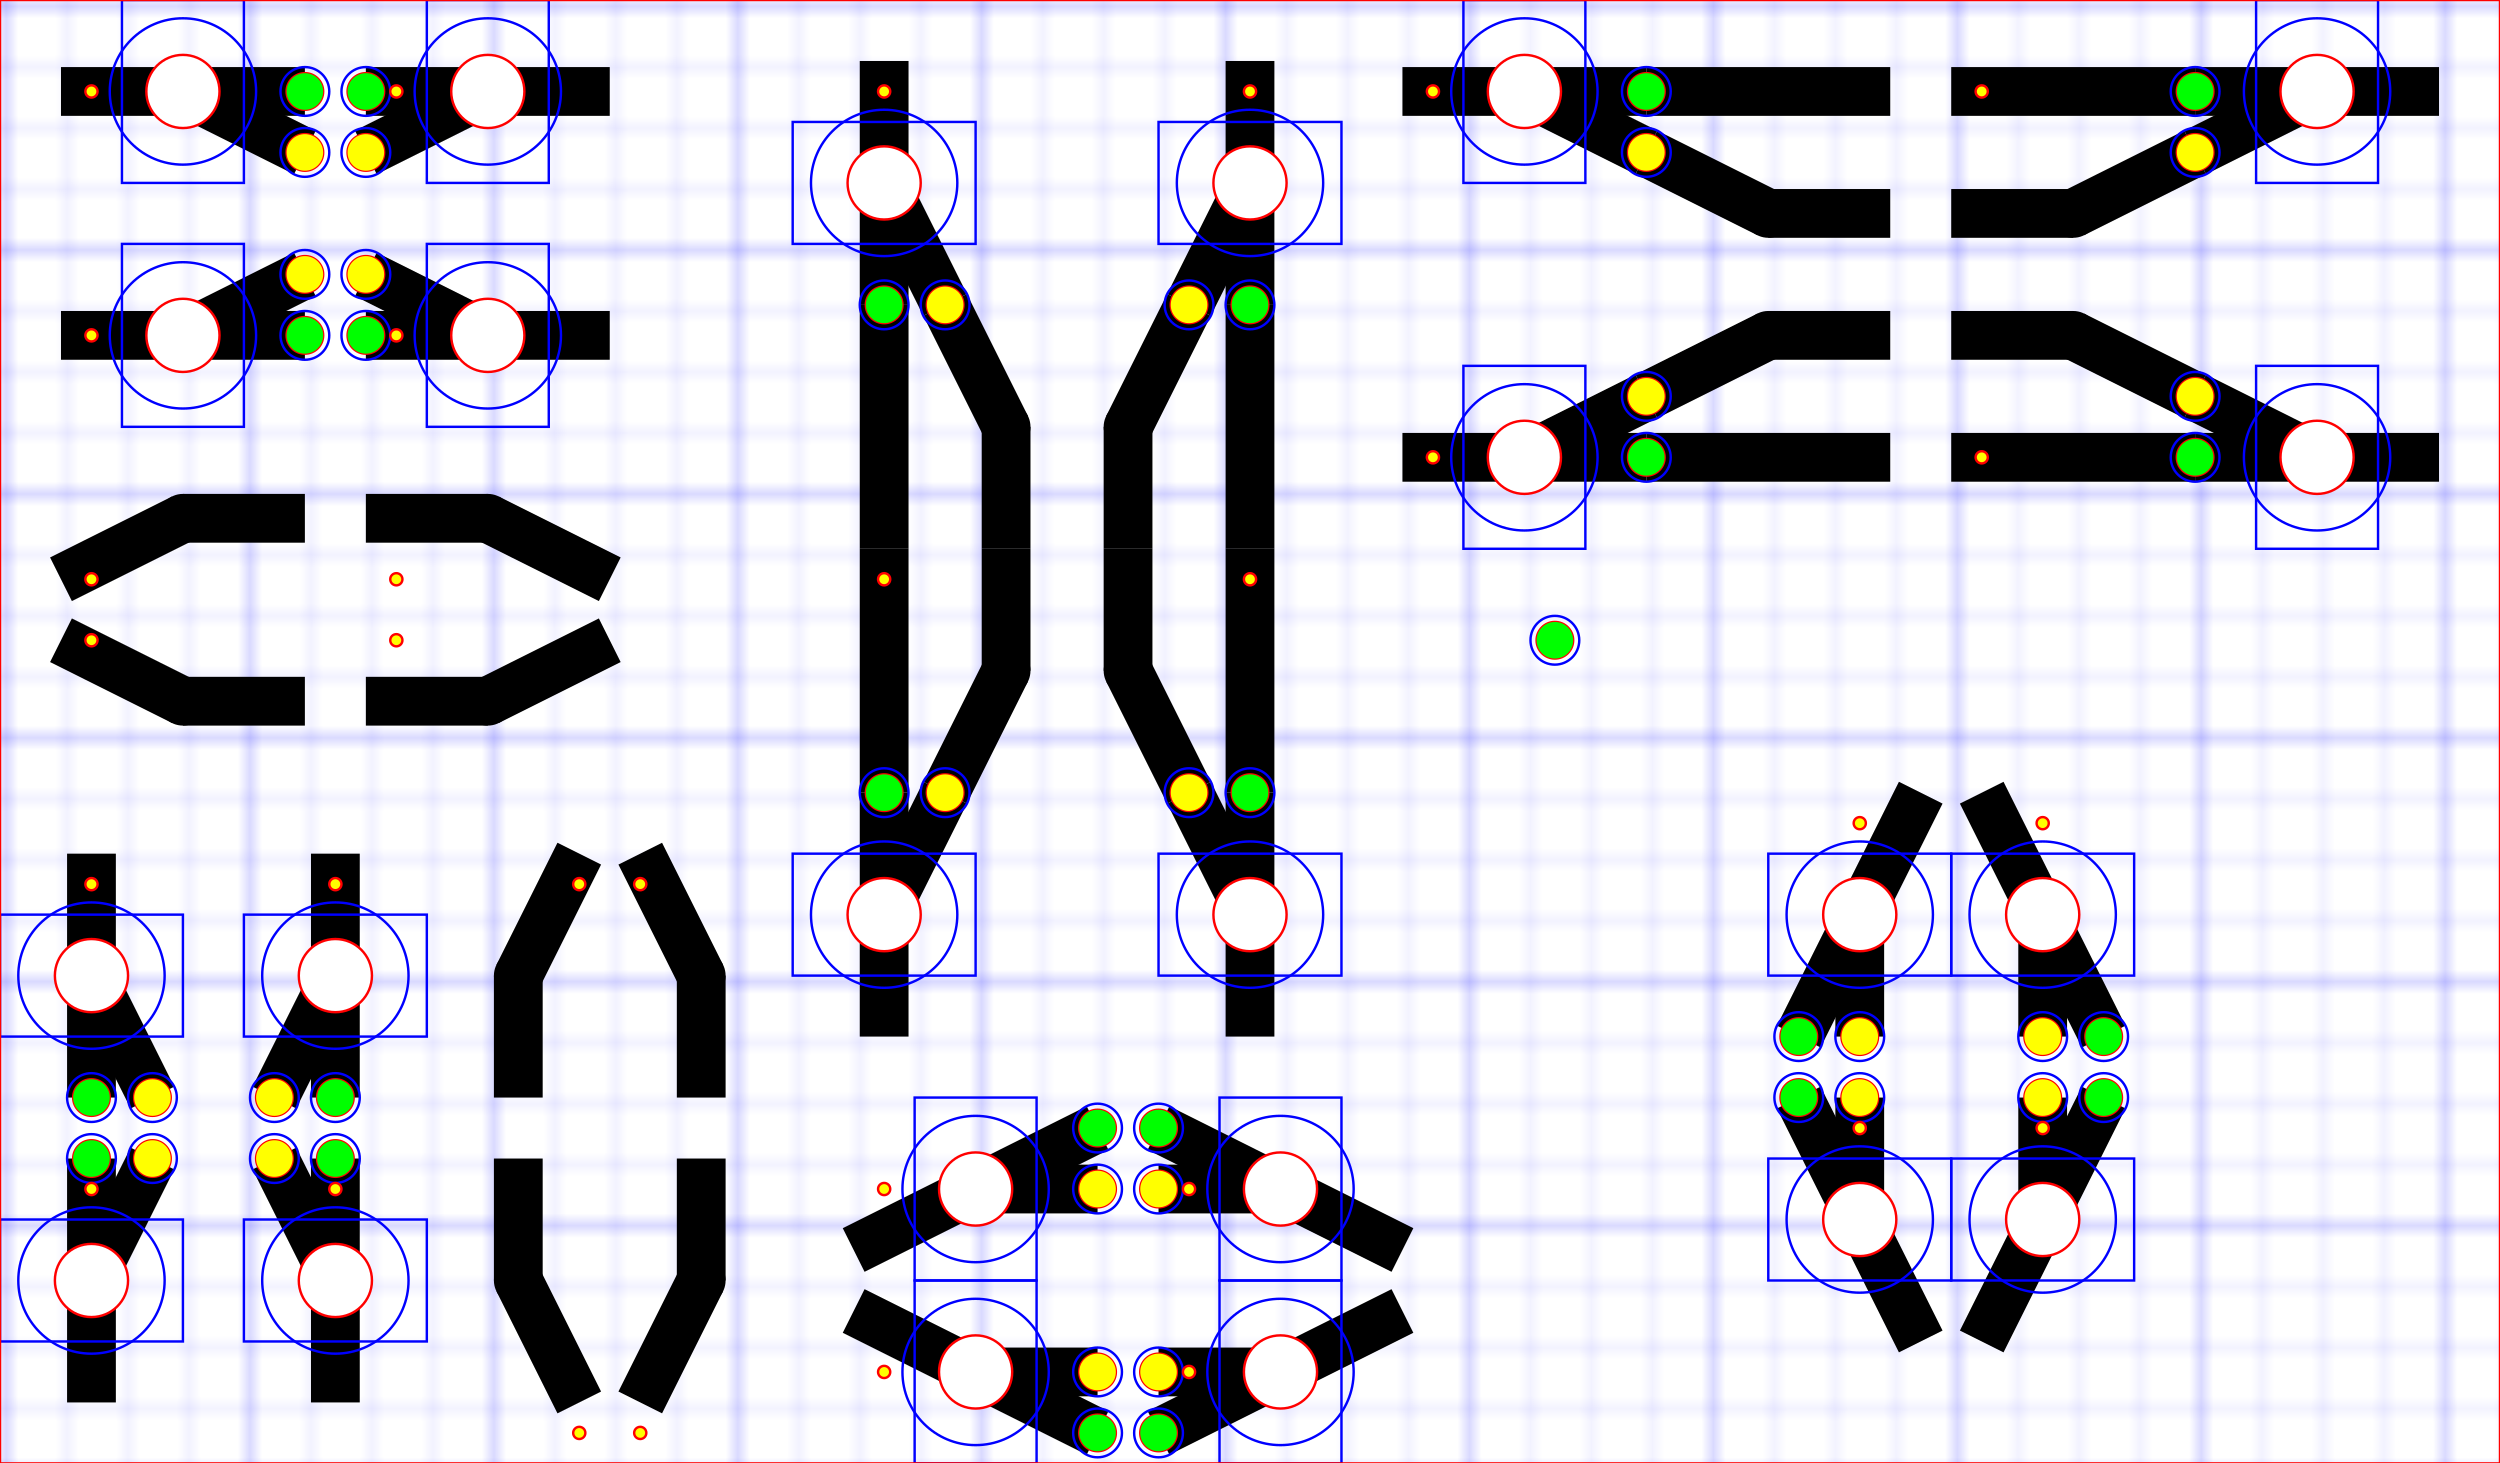 <?xml version="1.0" encoding="utf-8" ?>
<svg baseProfile="full" height="12.0cm" version="1.1" viewBox="0,0,205,120" width="20.5cm" xmlns="http://www.w3.org/2000/svg" xmlns:ev="http://www.w3.org/2001/xml-events" xmlns:inkscape="http://www.inkscape.org/namespaces/inkscape" xmlns:sodipodi="http://sodipodi.sourceforge.net/DTD/sodipodi-0.dtd" xmlns:xlink="http://www.w3.org/1999/xlink"><defs><pattern height="5" id="id3" patternUnits="userSpaceOnUse" width="5"><path d="M 5 0 L 0 0 0 5" fill="none" stroke="rgb(0%,0%,100%)" stroke-width="0.1" /></pattern><pattern height="20" id="id4" patternUnits="userSpaceOnUse" width="20"><rect fill="url(#id3) none" height="20" width="20" x="0" y="0" /><path d="M 20 0 L 0 0 0 20" fill="none" stroke="rgb(0%,0%,100%)" stroke-width="0.2" /></pattern></defs><g inkscape:groupmode="layer" inkscape:label="Grid" sodipodi:insensitive="1"><rect fill="white" height="120" width="205" x="0" y="0" /><rect fill="url(#id4) none" height="120" width="205" x="0" y="0" /></g><g inkscape:groupmode="layer" inkscape:label="Track" sodipodi:insensitive="1"><polyline fill="black" points="24.106,20.711 14.106,25.711 15.894,29.289 25.894,24.289 24.106,20.711" stroke="none" /><polyline fill="black" points="25,25.5 5,25.5 5,29.5 25,29.5 25,25.5" stroke="none" /><circle cx="15" cy="27.5" fill="white" r="3.0" /><circle cx="25" cy="27.5" fill="white" r="1.5" stroke="none" stroke-width="0.2" /><circle cx="25" cy="22.5" fill="white" r="1.5" stroke="none" stroke-width="0.2" /><polyline fill="black" points="25.894,10.711 15.894,5.711 14.106,9.289 24.106,14.289 25.894,10.711" stroke="none" /><polyline fill="black" points="25,5.5 5,5.5 5,9.5 25,9.5 25,5.5" stroke="none" /><circle cx="15" cy="7.5" fill="white" r="3.0" /><circle cx="25" cy="7.5" fill="white" r="1.5" stroke="none" stroke-width="0.2" /><circle cx="25" cy="12.5" fill="white" r="1.5" stroke="none" stroke-width="0.2" /><polyline fill="black" points="29.106,24.289 39.106,29.289 40.894,25.711 30.894,20.711 29.106,24.289" stroke="none" /><polyline fill="black" points="30,25.5 50,25.5 50,29.5 30,29.5 30,25.5" stroke="none" /><circle cx="40" cy="27.5" fill="white" r="3.0" /><circle cx="30" cy="27.5" fill="white" r="1.5" stroke="none" stroke-width="0.2" /><circle cx="30" cy="22.5" fill="white" r="1.5" stroke="none" stroke-width="0.2" /><polyline fill="black" points="30.894,14.289 40.894,9.289 39.106,5.711 29.106,10.711 30.894,14.289" stroke="none" /><polyline fill="black" points="30,5.5 50,5.5 50,9.5 30,9.5 30,5.5" stroke="none" /><circle cx="40" cy="7.5" fill="white" r="3.0" /><circle cx="30" cy="7.5" fill="white" r="1.5" stroke="none" stroke-width="0.2" /><circle cx="30" cy="12.5" fill="white" r="1.5" stroke="none" stroke-width="0.2" /><circle cx="15" cy="42.5" fill="black" r="2.0" /><polyline fill="black" points="25,40.5 15,40.5 15,44.5 25,44.5 25,40.5" stroke="none" /><polyline fill="black" points="14.106,40.711 4.106,45.711 5.894,49.289 15.894,44.289 14.106,40.711" stroke="none" /><circle cx="40" cy="42.5" fill="black" r="2.0" /><polyline fill="black" points="30,40.5 40,40.5 40,44.5 30,44.5 30,40.5" stroke="none" /><polyline fill="black" points="39.106,44.289 49.106,49.289 50.894,45.711 40.894,40.711 39.106,44.289" stroke="none" /><circle cx="15" cy="57.5" fill="black" r="2.0" /><polyline fill="black" points="25,55.5 15,55.5 15,59.5 25,59.5 25,55.5" stroke="none" /><polyline fill="black" points="15.894,55.711 5.894,50.711 4.106,54.289 14.106,59.289 15.894,55.711" stroke="none" /><circle cx="40" cy="57.5" fill="black" r="2.0" /><polyline fill="black" points="30,55.5 40,55.5 40,59.5 30,59.5 30,55.5" stroke="none" /><polyline fill="black" points="40.894,59.289 50.894,54.289 49.106,50.711 39.106,55.711 40.894,59.289" stroke="none" /><polyline fill="black" points="14.289,89.106 9.289,79.106 5.711,80.894 10.711,90.894 14.289,89.106" stroke="none" /><polyline fill="black" points="5.5,90 5.5,70 9.5,70 9.5,90 5.5,90" stroke="none" /><circle cx="7.5" cy="80" fill="white" r="3.0" /><circle cx="7.5" cy="90" fill="white" r="1.5" stroke="none" stroke-width="0.2" /><circle cx="12.5" cy="90" fill="white" r="1.5" stroke="none" stroke-width="0.2" /><polyline fill="black" points="24.289,90.894 29.289,80.894 25.711,79.106 20.711,89.106 24.289,90.894" stroke="none" /><polyline fill="black" points="25.5,90 25.5,70 29.5,70 29.5,90 25.5,90" stroke="none" /><circle cx="27.5" cy="80" fill="white" r="3.0" /><circle cx="27.5" cy="90" fill="white" r="1.5" stroke="none" stroke-width="0.2" /><circle cx="22.5" cy="90" fill="white" r="1.5" stroke="none" stroke-width="0.2" /><polyline fill="black" points="10.711,94.106 5.711,104.106 9.289,105.894 14.289,95.894 10.711,94.106" stroke="none" /><polyline fill="black" points="5.5,95 5.5,115 9.5,115 9.5,95 5.5,95" stroke="none" /><circle cx="7.5" cy="105" fill="white" r="3.0" /><circle cx="7.5" cy="95" fill="white" r="1.5" stroke="none" stroke-width="0.2" /><circle cx="12.5" cy="95" fill="white" r="1.5" stroke="none" stroke-width="0.2" /><polyline fill="black" points="20.711,95.894 25.711,105.894 29.289,104.106 24.289,94.106 20.711,95.894" stroke="none" /><polyline fill="black" points="25.5,95 25.5,115 29.5,115 29.5,95 25.5,95" stroke="none" /><circle cx="27.5" cy="105" fill="white" r="3.0" /><circle cx="27.5" cy="95" fill="white" r="1.5" stroke="none" stroke-width="0.2" /><circle cx="22.5" cy="95" fill="white" r="1.5" stroke="none" stroke-width="0.2" /><circle cx="57.5" cy="105" fill="black" r="2.0" /><polyline fill="black" points="55.5,95 55.5,105 59.5,105 59.5,95 55.5,95" stroke="none" /><polyline fill="black" points="55.711,104.106 50.711,114.106 54.289,115.894 59.289,105.894 55.711,104.106" stroke="none" /><circle cx="42.5" cy="105" fill="black" r="2.0" /><polyline fill="black" points="40.5,95 40.5,105 44.5,105 44.5,95 40.5,95" stroke="none" /><polyline fill="black" points="40.711,105.894 45.711,115.894 49.289,114.106 44.289,104.106 40.711,105.894" stroke="none" /><circle cx="57.5" cy="80" fill="black" r="2.0" /><polyline fill="black" points="55.5,90 55.5,80 59.5,80 59.5,90 55.5,90" stroke="none" /><polyline fill="black" points="59.289,79.106 54.289,69.106 50.711,70.894 55.711,80.894 59.289,79.106" stroke="none" /><circle cx="42.5" cy="80" fill="black" r="2.0" /><polyline fill="black" points="40.5,90 40.5,80 44.5,80 44.5,90 40.5,90" stroke="none" /><polyline fill="black" points="44.289,80.894 49.289,70.894 45.711,69.106 40.711,79.106 44.289,80.894" stroke="none" /><polyline fill="black" points="79.289,24.106 74.289,14.106 70.711,15.894 75.711,25.894 79.289,24.106" stroke="none" /><polyline fill="black" points="70.5,25 70.5,5 74.5,5 74.5,25 70.5,25" stroke="none" /><circle cx="72.5" cy="15" fill="white" r="3.0" /><circle cx="72.5" cy="25" fill="white" r="1.5" stroke="none" stroke-width="0.2" /><circle cx="77.5" cy="25" fill="white" r="1.5" stroke="none" stroke-width="0.2" /><circle cx="82.5" cy="35" fill="black" r="2.0" /><polyline fill="black" points="80.5,45 80.5,35 84.5,35 84.5,45 80.5,45" stroke="none" /><polyline fill="black" points="84.289,34.106 79.289,24.106 75.711,25.894 80.711,35.894 84.289,34.106" stroke="none" /><polyline fill="black" points="70.5,45 70.5,25 74.5,25 74.5,45 70.5,45" stroke="none" /><polyline fill="black" points="99.289,25.894 104.289,15.894 100.711,14.106 95.711,24.106 99.289,25.894" stroke="none" /><polyline fill="black" points="100.5,25 100.5,5 104.5,5 104.5,25 100.5,25" stroke="none" /><circle cx="102.5" cy="15" fill="white" r="3.0" /><circle cx="102.5" cy="25" fill="white" r="1.5" stroke="none" stroke-width="0.2" /><circle cx="97.5" cy="25" fill="white" r="1.5" stroke="none" stroke-width="0.2" /><circle cx="92.5" cy="35" fill="black" r="2.0" /><polyline fill="black" points="90.5,45 90.5,35 94.5,35 94.5,45 90.5,45" stroke="none" /><polyline fill="black" points="94.289,35.894 99.289,25.894 95.711,24.106 90.711,34.106 94.289,35.894" stroke="none" /><polyline fill="black" points="100.5,45 100.5,25 104.5,25 104.5,45 100.5,45" stroke="none" /><polyline fill="black" points="75.711,64.106 70.711,74.106 74.289,75.894 79.289,65.894 75.711,64.106" stroke="none" /><polyline fill="black" points="70.5,65 70.5,85 74.5,85 74.5,65 70.5,65" stroke="none" /><circle cx="72.5" cy="75" fill="white" r="3.0" /><circle cx="72.5" cy="65" fill="white" r="1.5" stroke="none" stroke-width="0.2" /><circle cx="77.5" cy="65" fill="white" r="1.5" stroke="none" stroke-width="0.2" /><circle cx="82.5" cy="55" fill="black" r="2.0" /><polyline fill="black" points="80.5,45 80.5,55 84.5,55 84.5,45 80.5,45" stroke="none" /><polyline fill="black" points="80.711,54.106 75.711,64.106 79.289,65.894 84.289,55.894 80.711,54.106" stroke="none" /><polyline fill="black" points="70.5,65 70.5,45 74.5,45 74.5,65 70.5,65" stroke="none" /><polyline fill="black" points="95.711,65.894 100.711,75.894 104.289,74.106 99.289,64.106 95.711,65.894" stroke="none" /><polyline fill="black" points="100.5,65 100.5,85 104.5,85 104.5,65 100.5,65" stroke="none" /><circle cx="102.5" cy="75" fill="white" r="3.0" /><circle cx="102.5" cy="65" fill="white" r="1.5" stroke="none" stroke-width="0.2" /><circle cx="97.5" cy="65" fill="white" r="1.5" stroke="none" stroke-width="0.2" /><circle cx="92.5" cy="55" fill="black" r="2.0" /><polyline fill="black" points="90.5,45 90.5,55 94.5,55 94.5,45 90.5,45" stroke="none" /><polyline fill="black" points="90.711,55.894 95.711,65.894 99.289,64.106 94.289,54.106 90.711,55.894" stroke="none" /><polyline fill="black" points="100.5,65 100.5,45 104.5,45 104.5,65 100.5,65" stroke="none" /><polyline fill="black" points="135.894,10.711 125.894,5.711 124.106,9.289 134.106,14.289 135.894,10.711" stroke="none" /><polyline fill="black" points="135,5.5 115,5.5 115,9.5 135,9.5 135,5.5" stroke="none" /><circle cx="125" cy="7.5" fill="white" r="3.0" /><circle cx="135" cy="7.5" fill="white" r="1.5" stroke="none" stroke-width="0.2" /><circle cx="135" cy="12.5" fill="white" r="1.5" stroke="none" stroke-width="0.2" /><circle cx="145" cy="17.5" fill="black" r="2.0" /><polyline fill="black" points="155,15.5 145,15.5 145,19.5 155,19.5 155,15.5" stroke="none" /><polyline fill="black" points="145.894,15.711 135.894,10.711 134.106,14.289 144.106,19.289 145.894,15.711" stroke="none" /><polyline fill="black" points="155,5.5 135,5.5 135,9.5 155,9.5 155,5.5" stroke="none" /><polyline fill="black" points="180.894,14.289 190.894,9.289 189.106,5.711 179.106,10.711 180.894,14.289" stroke="none" /><polyline fill="black" points="180,5.5 200,5.5 200,9.5 180,9.5 180,5.5" stroke="none" /><circle cx="190" cy="7.5" fill="white" r="3.0" /><circle cx="180" cy="7.5" fill="white" r="1.5" stroke="none" stroke-width="0.2" /><circle cx="180" cy="12.5" fill="white" r="1.5" stroke="none" stroke-width="0.2" /><circle cx="170" cy="17.5" fill="black" r="2.0" /><polyline fill="black" points="160,15.5 170,15.5 170,19.5 160,19.5 160,15.5" stroke="none" /><polyline fill="black" points="170.894,19.289 180.894,14.289 179.106,10.711 169.106,15.711 170.894,19.289" stroke="none" /><polyline fill="black" points="180,5.5 160,5.5 160,9.5 180,9.5 180,5.5" stroke="none" /><polyline fill="black" points="134.106,30.711 124.106,35.711 125.894,39.289 135.894,34.289 134.106,30.711" stroke="none" /><polyline fill="black" points="135,35.5 115,35.5 115,39.5 135,39.5 135,35.5" stroke="none" /><circle cx="125" cy="37.5" fill="white" r="3.0" /><circle cx="135" cy="37.5" fill="white" r="1.5" stroke="none" stroke-width="0.2" /><circle cx="135" cy="32.5" fill="white" r="1.5" stroke="none" stroke-width="0.2" /><circle cx="145" cy="27.5" fill="black" r="2.0" /><polyline fill="black" points="155,25.5 145,25.5 145,29.5 155,29.5 155,25.5" stroke="none" /><polyline fill="black" points="144.106,25.711 134.106,30.711 135.894,34.289 145.894,29.289 144.106,25.711" stroke="none" /><polyline fill="black" points="155,35.5 135,35.5 135,39.5 155,39.5 155,35.5" stroke="none" /><polyline fill="black" points="179.106,34.289 189.106,39.289 190.894,35.711 180.894,30.711 179.106,34.289" stroke="none" /><polyline fill="black" points="180,35.5 200,35.5 200,39.5 180,39.5 180,35.5" stroke="none" /><circle cx="190" cy="37.5" fill="white" r="3.0" /><circle cx="180" cy="37.5" fill="white" r="1.5" stroke="none" stroke-width="0.2" /><circle cx="180" cy="32.5" fill="white" r="1.5" stroke="none" stroke-width="0.2" /><circle cx="170" cy="27.5" fill="black" r="2.0" /><polyline fill="black" points="160,25.5 170,25.5 170,29.5 160,29.5 160,25.5" stroke="none" /><polyline fill="black" points="169.106,29.289 179.106,34.289 180.894,30.711 170.894,25.711 169.106,29.289" stroke="none" /><polyline fill="black" points="180,35.5 160,35.5 160,39.5 180,39.5 180,35.5" stroke="none" /><polyline fill="black" points="90,95.5 80,95.5 80,99.5 90,99.5 90,95.5" stroke="none" /><polyline fill="black" points="89.106,90.711 69.106,100.711 70.894,104.289 90.894,94.289 89.106,90.711" stroke="none" /><circle cx="80" cy="97.5" fill="white" r="3.0" /><circle cx="90" cy="92.5" fill="white" r="1.5" stroke="none" stroke-width="0.2" /><circle cx="90" cy="97.5" fill="white" r="1.5" stroke="none" stroke-width="0.2" /><polyline fill="black" points="95,95.5 105,95.5 105,99.5 95,99.5 95,95.5" stroke="none" /><polyline fill="black" points="94.106,94.289 114.106,104.289 115.894,100.711 95.894,90.711 94.106,94.289" stroke="none" /><circle cx="105" cy="97.5" fill="white" r="3.0" /><circle cx="95" cy="92.5" fill="white" r="1.5" stroke="none" stroke-width="0.2" /><circle cx="95" cy="97.5" fill="white" r="1.5" stroke="none" stroke-width="0.2" /><polyline fill="black" points="90,110.5 80,110.5 80,114.5 90,114.5 90,110.5" stroke="none" /><polyline fill="black" points="90.894,115.711 70.894,105.711 69.106,109.289 89.106,119.289 90.894,115.711" stroke="none" /><circle cx="80" cy="112.5" fill="white" r="3.0" /><circle cx="90" cy="117.5" fill="white" r="1.5" stroke="none" stroke-width="0.2" /><circle cx="90" cy="112.5" fill="white" r="1.5" stroke="none" stroke-width="0.2" /><polyline fill="black" points="95,110.5 105,110.5 105,114.5 95,114.5 95,110.5" stroke="none" /><polyline fill="black" points="95.894,119.289 115.894,109.289 114.106,105.711 94.106,115.711 95.894,119.289" stroke="none" /><circle cx="105" cy="112.5" fill="white" r="3.0" /><circle cx="95" cy="117.5" fill="white" r="1.5" stroke="none" stroke-width="0.2" /><circle cx="95" cy="112.5" fill="white" r="1.5" stroke="none" stroke-width="0.2" /><polyline fill="black" points="150.5,85 150.5,75 154.5,75 154.5,85 150.5,85" stroke="none" /><polyline fill="black" points="149.289,85.894 159.289,65.894 155.711,64.106 145.711,84.106 149.289,85.894" stroke="none" /><circle cx="152.5" cy="75" fill="white" r="3.0" /><circle cx="147.5" cy="85" fill="white" r="1.5" stroke="none" stroke-width="0.2" /><circle cx="152.5" cy="85" fill="white" r="1.5" stroke="none" stroke-width="0.2" /><polyline fill="black" points="165.5,85 165.5,75 169.5,75 169.5,85 165.5,85" stroke="none" /><polyline fill="black" points="174.289,84.106 164.289,64.106 160.711,65.894 170.711,85.894 174.289,84.106" stroke="none" /><circle cx="167.5" cy="75" fill="white" r="3.0" /><circle cx="172.5" cy="85" fill="white" r="1.5" stroke="none" stroke-width="0.2" /><circle cx="167.5" cy="85" fill="white" r="1.5" stroke="none" stroke-width="0.2" /><polyline fill="black" points="150.5,90 150.5,100 154.5,100 154.5,90 150.5,90" stroke="none" /><polyline fill="black" points="145.711,90.894 155.711,110.894 159.289,109.106 149.289,89.106 145.711,90.894" stroke="none" /><circle cx="152.5" cy="100" fill="white" r="3.0" /><circle cx="147.5" cy="90" fill="white" r="1.5" stroke="none" stroke-width="0.2" /><circle cx="152.5" cy="90" fill="white" r="1.5" stroke="none" stroke-width="0.2" /><polyline fill="black" points="165.5,90 165.5,100 169.5,100 169.5,90 165.5,90" stroke="none" /><polyline fill="black" points="170.711,89.106 160.711,109.106 164.289,110.894 174.289,90.894 170.711,89.106" stroke="none" /><circle cx="167.5" cy="100" fill="white" r="3.0" /><circle cx="172.5" cy="90" fill="white" r="1.5" stroke="none" stroke-width="0.2" /><circle cx="167.5" cy="90" fill="white" r="1.5" stroke="none" stroke-width="0.2" /><circle cx="127.5" cy="52.5" fill="white" r="1.5" stroke="none" stroke-width="0.2" /></g><g inkscape:groupmode="layer" inkscape:label="Cut" sodipodi:insensitive="1"><circle cx="15" cy="27.5" fill="none" r="3.0" stroke="red" stroke-width="0.2" /><circle cx="15" cy="27.5" fill="none" r="6.0" stroke="blue" stroke-width="0.2" /><rect fill="none" height="15" stroke="blue" stroke-width="0.2" width="10" x="10" y="20.0" /><circle cx="25" cy="27.5" fill="none" r="1.5" stroke="red" stroke-width="0.2" /><circle cx="25" cy="27.5" fill="none" r="2.0" stroke="blue" stroke-width="0.2" /><circle cx="25" cy="22.5" fill="none" r="1.5" stroke="red" stroke-width="0.2" /><circle cx="25" cy="22.5" fill="none" r="2.0" stroke="blue" stroke-width="0.2" /><circle cx="15" cy="7.5" fill="none" r="3.0" stroke="red" stroke-width="0.2" /><circle cx="15" cy="7.5" fill="none" r="6.0" stroke="blue" stroke-width="0.2" /><rect fill="none" height="15" stroke="blue" stroke-width="0.2" width="10" x="10" y="0.0" /><circle cx="25" cy="7.5" fill="none" r="1.5" stroke="red" stroke-width="0.2" /><circle cx="25" cy="7.5" fill="none" r="2.0" stroke="blue" stroke-width="0.2" /><circle cx="25" cy="12.5" fill="none" r="1.5" stroke="red" stroke-width="0.2" /><circle cx="25" cy="12.5" fill="none" r="2.0" stroke="blue" stroke-width="0.2" /><circle cx="40" cy="27.5" fill="none" r="3.0" stroke="red" stroke-width="0.2" /><circle cx="40" cy="27.5" fill="none" r="6.0" stroke="blue" stroke-width="0.2" /><rect fill="none" height="15" stroke="blue" stroke-width="0.2" width="10" x="35" y="20.0" /><circle cx="30" cy="27.5" fill="none" r="1.5" stroke="red" stroke-width="0.2" /><circle cx="30" cy="27.5" fill="none" r="2.0" stroke="blue" stroke-width="0.2" /><circle cx="30" cy="22.5" fill="none" r="1.5" stroke="red" stroke-width="0.2" /><circle cx="30" cy="22.5" fill="none" r="2.0" stroke="blue" stroke-width="0.2" /><circle cx="40" cy="7.5" fill="none" r="3.0" stroke="red" stroke-width="0.2" /><circle cx="40" cy="7.5" fill="none" r="6.0" stroke="blue" stroke-width="0.2" /><rect fill="none" height="15" stroke="blue" stroke-width="0.2" width="10" x="35" y="0.0" /><circle cx="30" cy="7.5" fill="none" r="1.5" stroke="red" stroke-width="0.2" /><circle cx="30" cy="7.5" fill="none" r="2.0" stroke="blue" stroke-width="0.2" /><circle cx="30" cy="12.5" fill="none" r="1.5" stroke="red" stroke-width="0.2" /><circle cx="30" cy="12.5" fill="none" r="2.0" stroke="blue" stroke-width="0.2" /><circle cx="7.5" cy="80" fill="none" r="3.0" stroke="red" stroke-width="0.2" /><circle cx="7.5" cy="80" fill="none" r="6.0" stroke="blue" stroke-width="0.2" /><rect fill="none" height="10" stroke="blue" stroke-width="0.2" width="15" x="0.0" y="75" /><circle cx="7.5" cy="90" fill="none" r="1.5" stroke="red" stroke-width="0.2" /><circle cx="7.5" cy="90" fill="none" r="2.0" stroke="blue" stroke-width="0.2" /><circle cx="12.5" cy="90" fill="none" r="1.5" stroke="red" stroke-width="0.2" /><circle cx="12.5" cy="90" fill="none" r="2.0" stroke="blue" stroke-width="0.2" /><circle cx="27.5" cy="80" fill="none" r="3.0" stroke="red" stroke-width="0.2" /><circle cx="27.5" cy="80" fill="none" r="6.0" stroke="blue" stroke-width="0.2" /><rect fill="none" height="10" stroke="blue" stroke-width="0.2" width="15" x="20.0" y="75" /><circle cx="27.5" cy="90" fill="none" r="1.5" stroke="red" stroke-width="0.2" /><circle cx="27.5" cy="90" fill="none" r="2.0" stroke="blue" stroke-width="0.2" /><circle cx="22.5" cy="90" fill="none" r="1.5" stroke="red" stroke-width="0.2" /><circle cx="22.5" cy="90" fill="none" r="2.0" stroke="blue" stroke-width="0.2" /><circle cx="7.5" cy="105" fill="none" r="3.0" stroke="red" stroke-width="0.2" /><circle cx="7.5" cy="105" fill="none" r="6.0" stroke="blue" stroke-width="0.2" /><rect fill="none" height="10" stroke="blue" stroke-width="0.2" width="15" x="0.0" y="100" /><circle cx="7.5" cy="95" fill="none" r="1.5" stroke="red" stroke-width="0.2" /><circle cx="7.5" cy="95" fill="none" r="2.0" stroke="blue" stroke-width="0.2" /><circle cx="12.5" cy="95" fill="none" r="1.5" stroke="red" stroke-width="0.2" /><circle cx="12.5" cy="95" fill="none" r="2.0" stroke="blue" stroke-width="0.2" /><circle cx="27.5" cy="105" fill="none" r="3.0" stroke="red" stroke-width="0.2" /><circle cx="27.5" cy="105" fill="none" r="6.0" stroke="blue" stroke-width="0.2" /><rect fill="none" height="10" stroke="blue" stroke-width="0.2" width="15" x="20.0" y="100" /><circle cx="27.5" cy="95" fill="none" r="1.5" stroke="red" stroke-width="0.2" /><circle cx="27.5" cy="95" fill="none" r="2.0" stroke="blue" stroke-width="0.2" /><circle cx="22.5" cy="95" fill="none" r="1.5" stroke="red" stroke-width="0.2" /><circle cx="22.5" cy="95" fill="none" r="2.0" stroke="blue" stroke-width="0.2" /><circle cx="72.5" cy="15" fill="none" r="3.0" stroke="red" stroke-width="0.2" /><circle cx="72.5" cy="15" fill="none" r="6.0" stroke="blue" stroke-width="0.2" /><rect fill="none" height="10" stroke="blue" stroke-width="0.2" width="15" x="65.0" y="10" /><circle cx="72.5" cy="25" fill="none" r="1.5" stroke="red" stroke-width="0.2" /><circle cx="72.5" cy="25" fill="none" r="2.0" stroke="blue" stroke-width="0.2" /><circle cx="77.5" cy="25" fill="none" r="1.5" stroke="red" stroke-width="0.2" /><circle cx="77.5" cy="25" fill="none" r="2.0" stroke="blue" stroke-width="0.2" /><circle cx="102.5" cy="15" fill="none" r="3.0" stroke="red" stroke-width="0.2" /><circle cx="102.5" cy="15" fill="none" r="6.0" stroke="blue" stroke-width="0.2" /><rect fill="none" height="10" stroke="blue" stroke-width="0.2" width="15" x="95.0" y="10" /><circle cx="102.5" cy="25" fill="none" r="1.5" stroke="red" stroke-width="0.2" /><circle cx="102.5" cy="25" fill="none" r="2.0" stroke="blue" stroke-width="0.2" /><circle cx="97.5" cy="25" fill="none" r="1.5" stroke="red" stroke-width="0.2" /><circle cx="97.5" cy="25" fill="none" r="2.0" stroke="blue" stroke-width="0.2" /><circle cx="72.5" cy="75" fill="none" r="3.0" stroke="red" stroke-width="0.2" /><circle cx="72.5" cy="75" fill="none" r="6.0" stroke="blue" stroke-width="0.2" /><rect fill="none" height="10" stroke="blue" stroke-width="0.2" width="15" x="65.0" y="70" /><circle cx="72.5" cy="65" fill="none" r="1.5" stroke="red" stroke-width="0.2" /><circle cx="72.5" cy="65" fill="none" r="2.0" stroke="blue" stroke-width="0.2" /><circle cx="77.5" cy="65" fill="none" r="1.5" stroke="red" stroke-width="0.2" /><circle cx="77.5" cy="65" fill="none" r="2.0" stroke="blue" stroke-width="0.2" /><circle cx="102.5" cy="75" fill="none" r="3.0" stroke="red" stroke-width="0.2" /><circle cx="102.5" cy="75" fill="none" r="6.0" stroke="blue" stroke-width="0.2" /><rect fill="none" height="10" stroke="blue" stroke-width="0.2" width="15" x="95.0" y="70" /><circle cx="102.5" cy="65" fill="none" r="1.5" stroke="red" stroke-width="0.2" /><circle cx="102.5" cy="65" fill="none" r="2.0" stroke="blue" stroke-width="0.2" /><circle cx="97.5" cy="65" fill="none" r="1.5" stroke="red" stroke-width="0.2" /><circle cx="97.5" cy="65" fill="none" r="2.0" stroke="blue" stroke-width="0.2" /><circle cx="125" cy="7.5" fill="none" r="3.0" stroke="red" stroke-width="0.2" /><circle cx="125" cy="7.5" fill="none" r="6.0" stroke="blue" stroke-width="0.2" /><rect fill="none" height="15" stroke="blue" stroke-width="0.2" width="10" x="120" y="0.0" /><circle cx="135" cy="7.5" fill="none" r="1.5" stroke="red" stroke-width="0.2" /><circle cx="135" cy="7.5" fill="none" r="2.0" stroke="blue" stroke-width="0.2" /><circle cx="135" cy="12.5" fill="none" r="1.5" stroke="red" stroke-width="0.2" /><circle cx="135" cy="12.5" fill="none" r="2.0" stroke="blue" stroke-width="0.2" /><circle cx="190" cy="7.5" fill="none" r="3.0" stroke="red" stroke-width="0.2" /><circle cx="190" cy="7.5" fill="none" r="6.0" stroke="blue" stroke-width="0.2" /><rect fill="none" height="15" stroke="blue" stroke-width="0.2" width="10" x="185" y="0.0" /><circle cx="180" cy="7.5" fill="none" r="1.5" stroke="red" stroke-width="0.2" /><circle cx="180" cy="7.5" fill="none" r="2.0" stroke="blue" stroke-width="0.2" /><circle cx="180" cy="12.5" fill="none" r="1.5" stroke="red" stroke-width="0.2" /><circle cx="180" cy="12.5" fill="none" r="2.0" stroke="blue" stroke-width="0.2" /><circle cx="125" cy="37.5" fill="none" r="3.0" stroke="red" stroke-width="0.2" /><circle cx="125" cy="37.5" fill="none" r="6.0" stroke="blue" stroke-width="0.2" /><rect fill="none" height="15" stroke="blue" stroke-width="0.2" width="10" x="120" y="30.0" /><circle cx="135" cy="37.5" fill="none" r="1.5" stroke="red" stroke-width="0.2" /><circle cx="135" cy="37.5" fill="none" r="2.0" stroke="blue" stroke-width="0.2" /><circle cx="135" cy="32.5" fill="none" r="1.5" stroke="red" stroke-width="0.2" /><circle cx="135" cy="32.5" fill="none" r="2.0" stroke="blue" stroke-width="0.2" /><circle cx="190" cy="37.5" fill="none" r="3.0" stroke="red" stroke-width="0.2" /><circle cx="190" cy="37.5" fill="none" r="6.0" stroke="blue" stroke-width="0.2" /><rect fill="none" height="15" stroke="blue" stroke-width="0.2" width="10" x="185" y="30.0" /><circle cx="180" cy="37.5" fill="none" r="1.5" stroke="red" stroke-width="0.2" /><circle cx="180" cy="37.5" fill="none" r="2.0" stroke="blue" stroke-width="0.2" /><circle cx="180" cy="32.5" fill="none" r="1.5" stroke="red" stroke-width="0.2" /><circle cx="180" cy="32.5" fill="none" r="2.0" stroke="blue" stroke-width="0.2" /><circle cx="80" cy="97.5" fill="none" r="3.0" stroke="red" stroke-width="0.2" /><circle cx="80" cy="97.5" fill="none" r="6.0" stroke="blue" stroke-width="0.2" /><rect fill="none" height="15" stroke="blue" stroke-width="0.2" width="10" x="75" y="90.0" /><circle cx="90" cy="92.5" fill="none" r="1.5" stroke="red" stroke-width="0.2" /><circle cx="90" cy="92.5" fill="none" r="2.0" stroke="blue" stroke-width="0.2" /><circle cx="90" cy="97.5" fill="none" r="1.5" stroke="red" stroke-width="0.2" /><circle cx="90" cy="97.5" fill="none" r="2.0" stroke="blue" stroke-width="0.2" /><circle cx="105" cy="97.5" fill="none" r="3.0" stroke="red" stroke-width="0.2" /><circle cx="105" cy="97.5" fill="none" r="6.0" stroke="blue" stroke-width="0.2" /><rect fill="none" height="15" stroke="blue" stroke-width="0.2" width="10" x="100" y="90.0" /><circle cx="95" cy="92.5" fill="none" r="1.5" stroke="red" stroke-width="0.2" /><circle cx="95" cy="92.5" fill="none" r="2.0" stroke="blue" stroke-width="0.2" /><circle cx="95" cy="97.5" fill="none" r="1.5" stroke="red" stroke-width="0.2" /><circle cx="95" cy="97.5" fill="none" r="2.0" stroke="blue" stroke-width="0.2" /><circle cx="80" cy="112.5" fill="none" r="3.0" stroke="red" stroke-width="0.2" /><circle cx="80" cy="112.5" fill="none" r="6.0" stroke="blue" stroke-width="0.2" /><rect fill="none" height="15" stroke="blue" stroke-width="0.2" width="10" x="75" y="105.0" /><circle cx="90" cy="117.5" fill="none" r="1.5" stroke="red" stroke-width="0.2" /><circle cx="90" cy="117.5" fill="none" r="2.0" stroke="blue" stroke-width="0.2" /><circle cx="90" cy="112.5" fill="none" r="1.5" stroke="red" stroke-width="0.2" /><circle cx="90" cy="112.5" fill="none" r="2.0" stroke="blue" stroke-width="0.2" /><circle cx="105" cy="112.5" fill="none" r="3.0" stroke="red" stroke-width="0.2" /><circle cx="105" cy="112.5" fill="none" r="6.0" stroke="blue" stroke-width="0.2" /><rect fill="none" height="15" stroke="blue" stroke-width="0.2" width="10" x="100" y="105.0" /><circle cx="95" cy="117.5" fill="none" r="1.5" stroke="red" stroke-width="0.2" /><circle cx="95" cy="117.5" fill="none" r="2.0" stroke="blue" stroke-width="0.2" /><circle cx="95" cy="112.5" fill="none" r="1.5" stroke="red" stroke-width="0.2" /><circle cx="95" cy="112.5" fill="none" r="2.0" stroke="blue" stroke-width="0.2" /><circle cx="152.5" cy="75" fill="none" r="3.0" stroke="red" stroke-width="0.2" /><circle cx="152.5" cy="75" fill="none" r="6.0" stroke="blue" stroke-width="0.2" /><rect fill="none" height="10" stroke="blue" stroke-width="0.2" width="15" x="145.0" y="70" /><circle cx="147.5" cy="85" fill="none" r="1.5" stroke="red" stroke-width="0.2" /><circle cx="147.5" cy="85" fill="none" r="2.0" stroke="blue" stroke-width="0.2" /><circle cx="152.5" cy="85" fill="none" r="1.5" stroke="red" stroke-width="0.2" /><circle cx="152.5" cy="85" fill="none" r="2.0" stroke="blue" stroke-width="0.2" /><circle cx="167.5" cy="75" fill="none" r="3.0" stroke="red" stroke-width="0.2" /><circle cx="167.5" cy="75" fill="none" r="6.0" stroke="blue" stroke-width="0.2" /><rect fill="none" height="10" stroke="blue" stroke-width="0.2" width="15" x="160.0" y="70" /><circle cx="172.5" cy="85" fill="none" r="1.5" stroke="red" stroke-width="0.2" /><circle cx="172.5" cy="85" fill="none" r="2.0" stroke="blue" stroke-width="0.2" /><circle cx="167.5" cy="85" fill="none" r="1.5" stroke="red" stroke-width="0.2" /><circle cx="167.5" cy="85" fill="none" r="2.0" stroke="blue" stroke-width="0.2" /><circle cx="152.5" cy="100" fill="none" r="3.0" stroke="red" stroke-width="0.2" /><circle cx="152.5" cy="100" fill="none" r="6.0" stroke="blue" stroke-width="0.2" /><rect fill="none" height="10" stroke="blue" stroke-width="0.2" width="15" x="145.0" y="95" /><circle cx="147.5" cy="90" fill="none" r="1.5" stroke="red" stroke-width="0.2" /><circle cx="147.5" cy="90" fill="none" r="2.0" stroke="blue" stroke-width="0.2" /><circle cx="152.5" cy="90" fill="none" r="1.5" stroke="red" stroke-width="0.2" /><circle cx="152.5" cy="90" fill="none" r="2.0" stroke="blue" stroke-width="0.2" /><circle cx="167.5" cy="100" fill="none" r="3.0" stroke="red" stroke-width="0.2" /><circle cx="167.5" cy="100" fill="none" r="6.0" stroke="blue" stroke-width="0.2" /><rect fill="none" height="10" stroke="blue" stroke-width="0.2" width="15" x="160.0" y="95" /><circle cx="172.5" cy="90" fill="none" r="1.5" stroke="red" stroke-width="0.2" /><circle cx="172.5" cy="90" fill="none" r="2.0" stroke="blue" stroke-width="0.2" /><circle cx="167.5" cy="90" fill="none" r="1.5" stroke="red" stroke-width="0.2" /><circle cx="167.5" cy="90" fill="none" r="2.0" stroke="blue" stroke-width="0.2" /><circle cx="127.5" cy="52.5" fill="none" r="1.5" stroke="red" stroke-width="0.2" /><circle cx="127.5" cy="52.5" fill="none" r="2.0" stroke="blue" stroke-width="0.2" /></g><g inkscape:groupmode="layer" inkscape:label="Led" sodipodi:insensitive="1"><circle cx="7.5" cy="27.5" fill="yellow" r="0.5" stroke="red" stroke-width="0.2" /><circle cx="7.5" cy="7.5" fill="yellow" r="0.5" stroke="red" stroke-width="0.2" /><circle cx="32.5" cy="27.5" fill="yellow" r="0.5" stroke="red" stroke-width="0.2" /><circle cx="32.5" cy="7.5" fill="yellow" r="0.5" stroke="red" stroke-width="0.2" /><circle cx="7.5" cy="47.5" fill="yellow" r="0.5" stroke="red" stroke-width="0.2" /><circle cx="32.5" cy="47.5" fill="yellow" r="0.5" stroke="red" stroke-width="0.2" /><circle cx="7.5" cy="52.5" fill="yellow" r="0.5" stroke="red" stroke-width="0.2" /><circle cx="32.5" cy="52.5" fill="yellow" r="0.5" stroke="red" stroke-width="0.2" /><circle cx="7.5" cy="72.5" fill="yellow" r="0.5" stroke="red" stroke-width="0.2" /><circle cx="27.5" cy="72.5" fill="yellow" r="0.5" stroke="red" stroke-width="0.2" /><circle cx="7.5" cy="97.5" fill="yellow" r="0.5" stroke="red" stroke-width="0.2" /><circle cx="27.5" cy="97.5" fill="yellow" r="0.5" stroke="red" stroke-width="0.2" /><circle cx="52.5" cy="117.5" fill="yellow" r="0.5" stroke="red" stroke-width="0.2" /><circle cx="47.5" cy="117.5" fill="yellow" r="0.5" stroke="red" stroke-width="0.2" /><circle cx="52.5" cy="72.5" fill="yellow" r="0.5" stroke="red" stroke-width="0.2" /><circle cx="47.5" cy="72.5" fill="yellow" r="0.5" stroke="red" stroke-width="0.2" /><circle cx="72.5" cy="7.5" fill="yellow" r="0.5" stroke="red" stroke-width="0.2" /><circle cx="102.5" cy="7.5" fill="yellow" r="0.5" stroke="red" stroke-width="0.2" /><circle cx="72.5" cy="47.5" fill="yellow" r="0.5" stroke="red" stroke-width="0.2" /><circle cx="102.5" cy="47.5" fill="yellow" r="0.5" stroke="red" stroke-width="0.2" /><circle cx="117.5" cy="7.5" fill="yellow" r="0.5" stroke="red" stroke-width="0.2" /><circle cx="162.5" cy="7.5" fill="yellow" r="0.5" stroke="red" stroke-width="0.2" /><circle cx="117.5" cy="37.5" fill="yellow" r="0.5" stroke="red" stroke-width="0.2" /><circle cx="162.5" cy="37.5" fill="yellow" r="0.5" stroke="red" stroke-width="0.2" /><circle cx="72.5" cy="97.5" fill="yellow" r="0.5" stroke="red" stroke-width="0.2" /><circle cx="97.5" cy="97.5" fill="yellow" r="0.5" stroke="red" stroke-width="0.2" /><circle cx="72.5" cy="112.5" fill="yellow" r="0.5" stroke="red" stroke-width="0.2" /><circle cx="97.5" cy="112.5" fill="yellow" r="0.5" stroke="red" stroke-width="0.2" /><circle cx="152.5" cy="67.5" fill="yellow" r="0.5" stroke="red" stroke-width="0.2" /><circle cx="167.5" cy="67.5" fill="yellow" r="0.5" stroke="red" stroke-width="0.2" /><circle cx="152.5" cy="92.5" fill="yellow" r="0.5" stroke="red" stroke-width="0.2" /><circle cx="167.5" cy="92.5" fill="yellow" r="0.5" stroke="red" stroke-width="0.2" /><circle cx="127.5" cy="52.5" fill="yellow" r="0.5" stroke="red" stroke-width="0.2" /><circle cx="25" cy="27.5" fill="lime" r="1.5" /><circle cx="25" cy="22.5" fill="yellow" r="1.5" /><circle cx="25" cy="7.5" fill="lime" r="1.5" /><circle cx="25" cy="12.5" fill="yellow" r="1.5" /><circle cx="30" cy="27.5" fill="lime" r="1.5" /><circle cx="30" cy="22.5" fill="yellow" r="1.5" /><circle cx="30" cy="7.5" fill="lime" r="1.5" /><circle cx="30" cy="12.5" fill="yellow" r="1.5" /><circle cx="7.5" cy="90" fill="lime" r="1.5" /><circle cx="12.5" cy="90" fill="yellow" r="1.5" /><circle cx="27.5" cy="90" fill="lime" r="1.5" /><circle cx="22.5" cy="90" fill="yellow" r="1.5" /><circle cx="7.5" cy="95" fill="lime" r="1.5" /><circle cx="12.5" cy="95" fill="yellow" r="1.5" /><circle cx="27.5" cy="95" fill="lime" r="1.5" /><circle cx="22.5" cy="95" fill="yellow" r="1.5" /><circle cx="72.5" cy="25" fill="lime" r="1.5" /><circle cx="77.5" cy="25" fill="yellow" r="1.5" /><circle cx="102.5" cy="25" fill="lime" r="1.5" /><circle cx="97.5" cy="25" fill="yellow" r="1.5" /><circle cx="72.5" cy="65" fill="lime" r="1.5" /><circle cx="77.5" cy="65" fill="yellow" r="1.5" /><circle cx="102.5" cy="65" fill="lime" r="1.5" /><circle cx="97.5" cy="65" fill="yellow" r="1.5" /><circle cx="135" cy="7.5" fill="lime" r="1.5" /><circle cx="135" cy="12.5" fill="yellow" r="1.5" /><circle cx="180" cy="7.5" fill="lime" r="1.5" /><circle cx="180" cy="12.5" fill="yellow" r="1.5" /><circle cx="135" cy="37.5" fill="lime" r="1.5" /><circle cx="135" cy="32.5" fill="yellow" r="1.5" /><circle cx="180" cy="37.5" fill="lime" r="1.5" /><circle cx="180" cy="32.5" fill="yellow" r="1.5" /><circle cx="90" cy="92.5" fill="lime" r="1.5" /><circle cx="90" cy="97.5" fill="yellow" r="1.5" /><circle cx="95" cy="92.5" fill="lime" r="1.5" /><circle cx="95" cy="97.5" fill="yellow" r="1.5" /><circle cx="90" cy="117.5" fill="lime" r="1.5" /><circle cx="90" cy="112.5" fill="yellow" r="1.5" /><circle cx="95" cy="117.5" fill="lime" r="1.5" /><circle cx="95" cy="112.5" fill="yellow" r="1.5" /><circle cx="147.5" cy="85" fill="lime" r="1.5" /><circle cx="152.5" cy="85" fill="yellow" r="1.5" /><circle cx="172.5" cy="85" fill="lime" r="1.5" /><circle cx="167.5" cy="85" fill="yellow" r="1.5" /><circle cx="147.5" cy="90" fill="lime" r="1.5" /><circle cx="152.5" cy="90" fill="yellow" r="1.5" /><circle cx="172.5" cy="90" fill="lime" r="1.5" /><circle cx="167.5" cy="90" fill="yellow" r="1.5" /><circle cx="127.5" cy="52.5" fill="lime" r="1.5" /></g><g inkscape:groupmode="layer" inkscape:label="Outs" sodipodi:insensitive="1"><rect fill="none" height="120" stroke="red" stroke-width="0.2" width="205" x="0" y="0" /></g></svg>